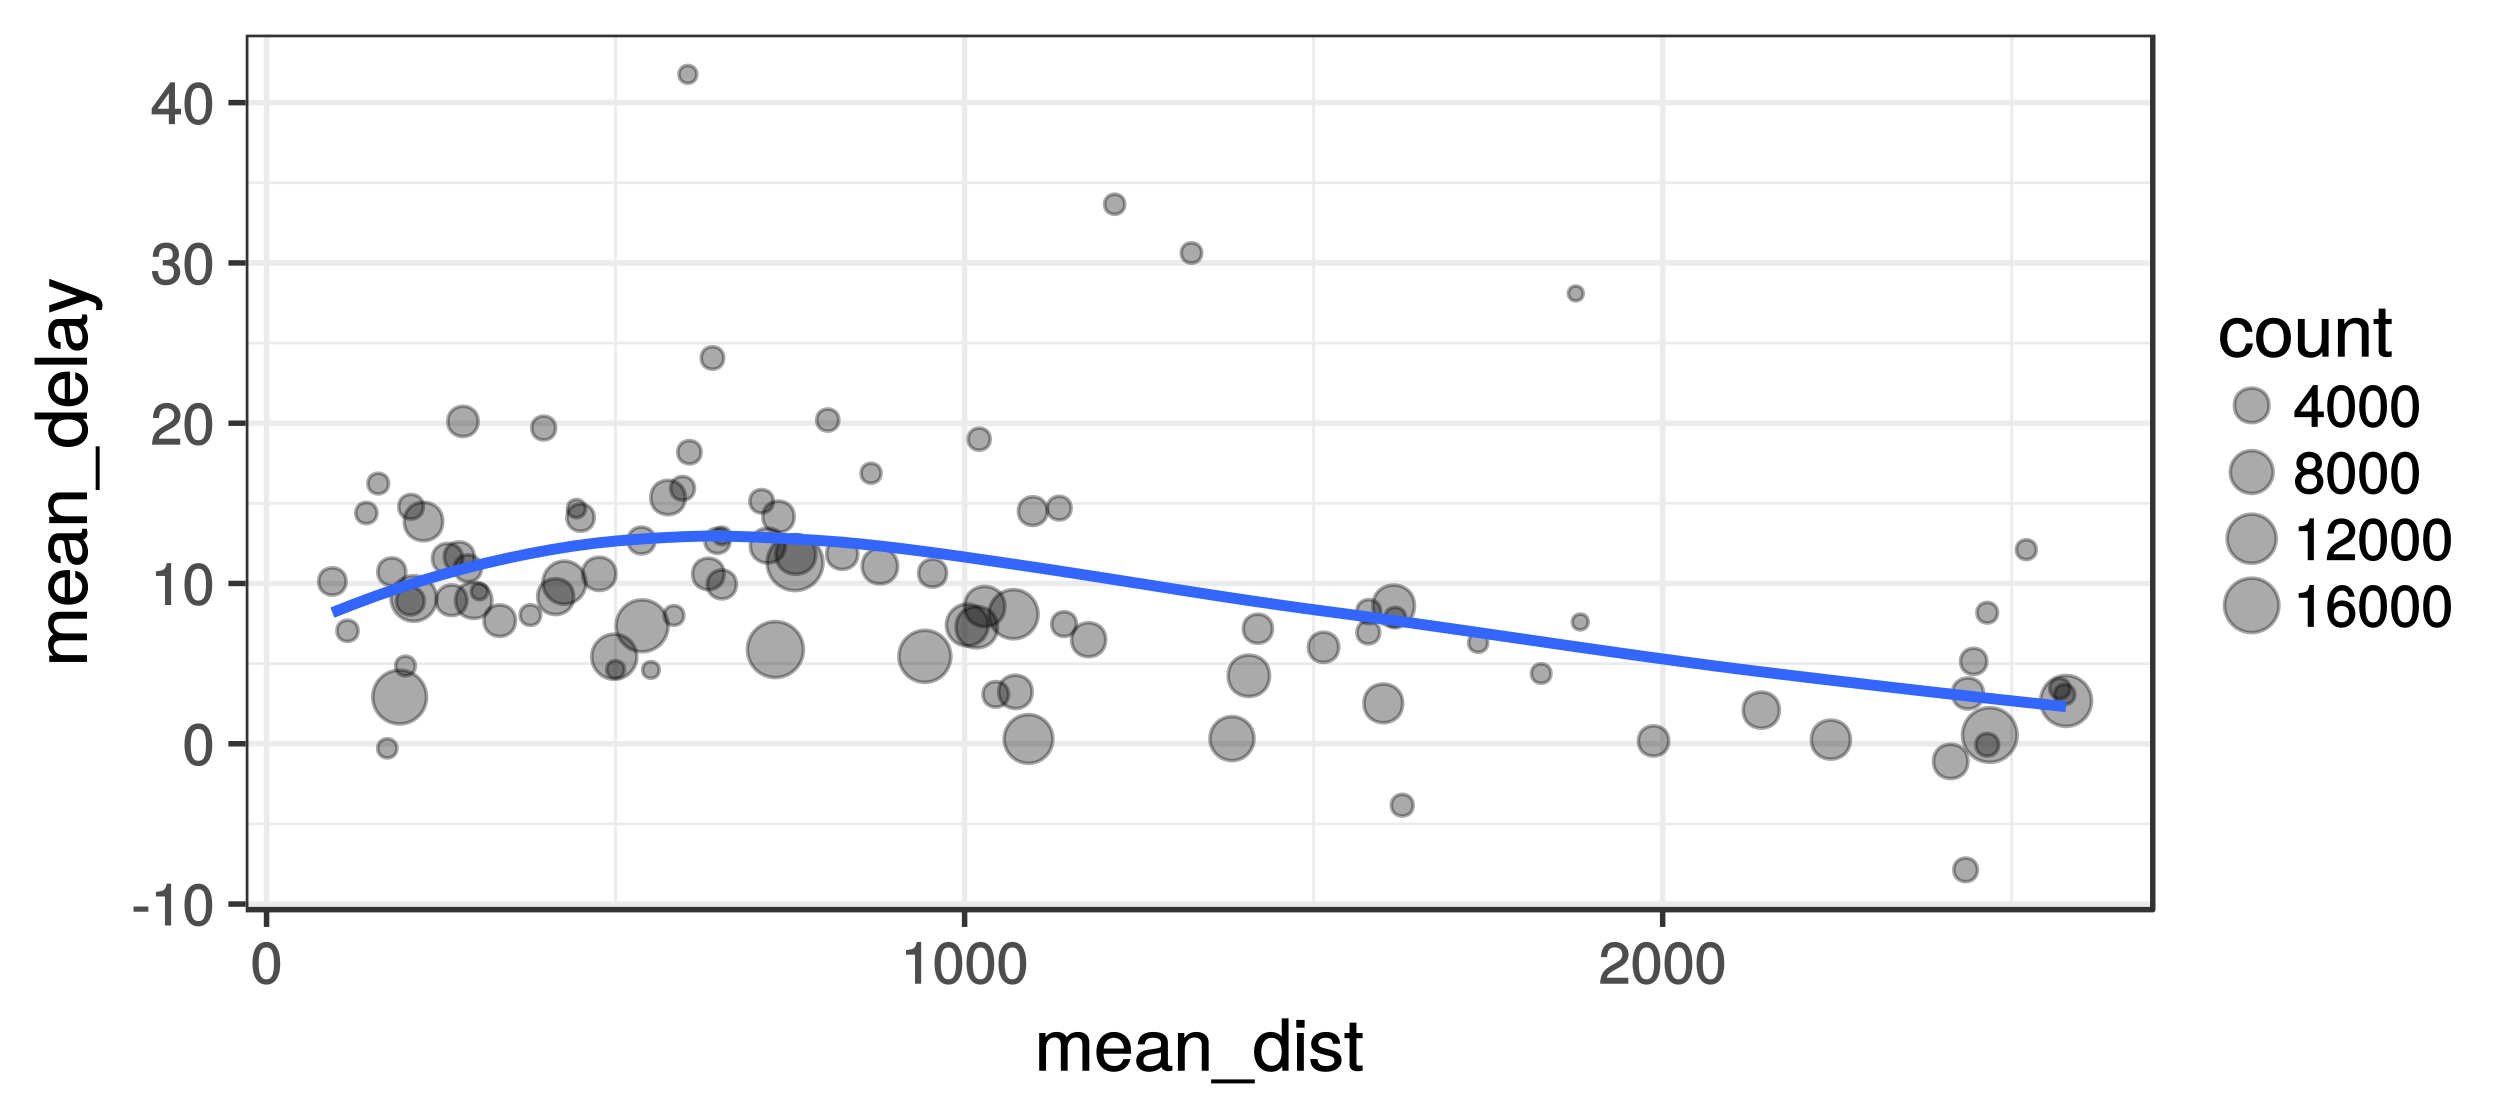 <?xml version="1.0" encoding="UTF-8"?>
<svg xmlns="http://www.w3.org/2000/svg" xmlns:xlink="http://www.w3.org/1999/xlink" width="648pt" height="288pt" viewBox="0 0 648 288" version="1.1">
<defs>
<g>
<symbol overflow="visible" id="glyph0-0">
<path style="stroke:none;" d=""/>
</symbol>
<symbol overflow="visible" id="glyph0-1">
<path style="stroke:none;" d="M 4.375 -3.719 L 4.375 -4.922 L 0.531 -4.922 L 0.531 -3.578 L 4.375 -3.578 Z M 4.375 -3.719 "/>
</symbol>
<symbol overflow="visible" id="glyph0-2">
<path style="stroke:none;" d="M 5.312 -0.141 L 5.312 -10.844 L 4.203 -10.844 C 3.703 -9.078 3.547 -8.984 1.375 -8.719 L 1.375 -7.531 L 3.719 -7.531 L 3.719 0 L 5.312 0 Z M 5.312 -0.141 "/>
</symbol>
<symbol overflow="visible" id="glyph0-3">
<path style="stroke:none;" d="M 7.688 -5.219 C 7.688 -8.891 6.391 -10.844 4.094 -10.844 C 1.812 -10.844 0.484 -8.859 0.484 -5.312 C 0.484 -1.75 1.828 0.219 4.094 0.219 C 6.328 0.219 7.688 -1.75 7.688 -5.219 Z M 6.062 -5.344 C 6.062 -2.344 5.531 -1.141 4.062 -1.141 C 2.688 -1.141 2.109 -2.406 2.109 -5.297 C 2.109 -8.188 2.688 -9.406 4.094 -9.406 C 5.516 -9.406 6.062 -8.172 6.062 -5.344 Z M 6.062 -5.344 "/>
</symbol>
<symbol overflow="visible" id="glyph0-4">
<path style="stroke:none;" d="M 7.75 -7.609 C 7.75 -9.391 6.234 -10.844 4.234 -10.844 C 2.078 -10.844 0.672 -9.594 0.594 -6.906 L 2.172 -6.906 C 2.297 -8.812 2.891 -9.422 4.188 -9.422 C 5.375 -9.422 6.125 -8.703 6.125 -7.578 C 6.125 -6.734 5.672 -6.109 4.734 -5.578 L 3.375 -4.797 C 1.156 -3.547 0.484 -2.453 0.359 0 L 7.672 0 L 7.672 -1.562 L 2.125 -1.562 C 2.25 -2.297 2.688 -2.75 3.984 -3.5 L 5.469 -4.312 C 6.953 -5.094 7.75 -6.312 7.75 -7.609 Z M 7.75 -7.609 "/>
</symbol>
<symbol overflow="visible" id="glyph0-5">
<path style="stroke:none;" d="M 7.672 -3.203 C 7.672 -4.484 7.016 -5.359 5.75 -5.797 L 5.75 -5.531 C 6.734 -5.922 7.359 -6.734 7.359 -7.797 C 7.359 -9.609 6.016 -10.844 4.016 -10.844 C 1.875 -10.844 0.594 -9.547 0.547 -7.156 L 2.125 -7.156 C 2.172 -8.859 2.688 -9.422 4.031 -9.422 C 5.188 -9.422 5.734 -8.875 5.734 -7.75 C 5.734 -6.625 5.391 -6.297 3.141 -6.297 L 3.141 -4.922 L 4.016 -4.922 C 5.453 -4.922 6.047 -4.375 6.047 -3.188 C 6.047 -1.859 5.375 -1.203 4.016 -1.203 C 2.578 -1.203 2.016 -1.781 1.906 -3.453 L 0.328 -3.453 C 0.484 -0.969 1.797 0.219 3.969 0.219 C 6.141 0.219 7.672 -1.203 7.672 -3.203 Z M 7.672 -3.203 "/>
</symbol>
<symbol overflow="visible" id="glyph0-6">
<path style="stroke:none;" d="M 7.891 -2.672 L 7.891 -3.984 L 6.312 -3.984 L 6.312 -10.844 L 5.141 -10.844 L 0.266 -4.078 L 0.266 -2.531 L 4.719 -2.531 L 4.719 0 L 6.312 0 L 6.312 -2.531 L 7.891 -2.531 Z M 4.875 -3.984 L 1.812 -3.984 L 4.969 -8.359 L 4.719 -8.469 L 4.719 -3.984 Z M 4.875 -3.984 "/>
</symbol>
<symbol overflow="visible" id="glyph0-7">
<path style="stroke:none;" d="M 7.781 -3.109 C 7.781 -4.297 7.047 -5.25 6.094 -5.688 C 7 -6.25 7.406 -6.891 7.406 -7.891 C 7.406 -9.547 5.984 -10.844 4.094 -10.844 C 2.234 -10.844 0.781 -9.547 0.781 -7.891 C 0.781 -6.906 1.172 -6.266 2.094 -5.688 C 1.141 -5.25 0.406 -4.297 0.406 -3.125 C 0.406 -1.188 2.016 0.219 4.094 0.219 C 6.188 0.219 7.781 -1.188 7.781 -3.109 Z M 5.781 -7.859 C 5.781 -6.875 5.203 -6.344 4.094 -6.344 C 3 -6.344 2.406 -6.875 2.406 -7.875 C 2.406 -8.891 3 -9.406 4.094 -9.406 C 5.219 -9.406 5.781 -8.891 5.781 -7.859 Z M 6.156 -3.094 C 6.156 -1.844 5.406 -1.203 4.062 -1.203 C 2.781 -1.203 2.031 -1.859 2.031 -3.094 C 2.031 -4.344 2.781 -4.984 4.094 -4.984 C 5.406 -4.984 6.156 -4.344 6.156 -3.094 Z M 6.156 -3.094 "/>
</symbol>
<symbol overflow="visible" id="glyph0-8">
<path style="stroke:none;" d="M 7.781 -3.406 C 7.781 -5.375 6.312 -6.844 4.406 -6.844 C 3.375 -6.844 2.438 -6.391 1.875 -5.625 L 2.109 -5.531 C 2.125 -8.109 2.828 -9.406 4.344 -9.406 C 5.266 -9.406 5.75 -8.953 6 -7.812 L 7.578 -7.812 C 7.297 -9.672 6.031 -10.844 4.422 -10.844 C 1.969 -10.844 0.484 -8.625 0.484 -4.953 C 0.484 -1.656 1.781 0.219 4.188 0.219 C 6.203 0.219 7.781 -1.344 7.781 -3.406 Z M 6.156 -3.312 C 6.156 -1.984 5.406 -1.203 4.203 -1.203 C 2.984 -1.203 2.188 -2.031 2.188 -3.391 C 2.188 -4.703 2.953 -5.406 4.25 -5.406 C 5.516 -5.406 6.156 -4.719 6.156 -3.312 Z M 6.156 -3.312 "/>
</symbol>
<symbol overflow="visible" id="glyph1-0">
<path style="stroke:none;" d=""/>
</symbol>
<symbol overflow="visible" id="glyph1-1">
<path style="stroke:none;" d="M 14.172 -0.031 L 14.172 -7.312 C 14.172 -9.047 13.094 -10.062 11.281 -10.062 C 9.984 -10.062 9.125 -9.656 8.312 -8.672 C 7.812 -9.594 6.953 -10.062 5.703 -10.062 C 4.406 -10.062 3.453 -9.562 2.625 -8.406 L 2.828 -8.359 L 2.828 -9.781 L 1.188 -9.781 L 1.188 0 L 2.953 0 L 2.953 -6.125 C 2.953 -7.531 3.859 -8.625 5.125 -8.625 C 6.266 -8.625 6.797 -7.953 6.797 -6.719 L 6.797 0 L 8.562 0 L 8.562 -6.125 C 8.562 -7.531 9.484 -8.625 10.75 -8.625 C 11.875 -8.625 12.391 -7.938 12.391 -6.719 L 12.391 0 L 14.172 0 Z M 14.172 -0.031 "/>
</symbol>
<symbol overflow="visible" id="glyph1-2">
<path style="stroke:none;" d="M 9.594 -4.438 C 9.594 -5.844 9.484 -6.734 9.219 -7.453 C 8.578 -9.047 7 -10.062 5.188 -10.062 C 2.484 -10.062 0.609 -8.016 0.609 -4.828 C 0.609 -1.641 2.422 0.281 5.141 0.281 C 7.359 0.281 9.016 -1.016 9.391 -3.031 L 7.625 -3.031 C 7.172 -1.703 6.438 -1.234 5.203 -1.234 C 3.594 -1.234 2.5 -2.219 2.453 -4.406 L 9.594 -4.406 Z M 7.922 -5.766 C 7.922 -5.766 7.75 -5.766 7.75 -5.75 L 2.5 -5.75 C 2.625 -7.422 3.609 -8.547 5.156 -8.547 C 6.672 -8.547 7.719 -7.328 7.719 -5.812 Z M 7.922 -5.766 "/>
</symbol>
<symbol overflow="visible" id="glyph1-3">
<path style="stroke:none;" d="M 10.016 -0.078 L 10.016 -1.312 C 9.734 -1.266 9.656 -1.266 9.562 -1.266 C 9.031 -1.266 8.844 -1.484 8.844 -1.969 L 8.844 -7.359 C 8.844 -9.078 7.469 -10.062 5.094 -10.062 C 2.734 -10.062 1.172 -9.109 1.078 -6.828 L 2.844 -6.828 C 3 -8.047 3.594 -8.547 5.031 -8.547 C 6.422 -8.547 7.062 -8.062 7.062 -7.141 L 7.062 -6.734 C 7.062 -6.094 6.812 -5.859 5.594 -5.719 C 3.406 -5.438 3.078 -5.359 2.484 -5.125 C 1.344 -4.656 0.641 -3.734 0.641 -2.547 C 0.641 -0.797 2 0.281 3.953 0.281 C 5.203 0.281 6.469 -0.234 7.172 -1 C 7.281 -0.438 8.078 0.125 8.844 0.125 C 9.156 0.125 9.391 0.094 10.016 -0.062 Z M 7.062 -3.391 C 7.062 -2 5.797 -1.172 4.297 -1.172 C 3.094 -1.172 2.5 -1.531 2.5 -2.594 C 2.5 -3.609 3.078 -4.016 4.719 -4.25 C 6.344 -4.484 6.672 -4.547 7.062 -4.734 Z M 7.062 -3.391 "/>
</symbol>
<symbol overflow="visible" id="glyph1-4">
<path style="stroke:none;" d="M 9.125 -0.031 L 9.125 -7.359 C 9.125 -8.969 7.812 -10.062 5.938 -10.062 C 4.5 -10.062 3.484 -9.484 2.625 -8.141 L 2.828 -8.109 L 2.828 -9.781 L 1.172 -9.781 L 1.172 0 L 2.938 0 L 2.938 -5.391 C 2.938 -7.359 3.906 -8.625 5.469 -8.625 C 6.703 -8.625 7.344 -7.922 7.344 -6.75 L 7.344 0 L 9.125 0 Z M 9.125 -0.031 "/>
</symbol>
<symbol overflow="visible" id="glyph1-5">
<path style="stroke:none;" d="M 10.797 3.234 L 10.797 2.25 L -0.531 2.25 L -0.531 3.281 L 10.797 3.281 Z M 10.797 3.234 "/>
</symbol>
<symbol overflow="visible" id="glyph1-6">
<path style="stroke:none;" d="M 9.266 -0.031 L 9.266 -13.578 L 7.5 -13.578 L 7.5 -8.516 L 7.703 -8.547 C 7.047 -9.531 5.938 -10.062 4.641 -10.062 C 2.125 -10.062 0.344 -8.062 0.344 -4.969 C 0.344 -1.703 2.094 0.281 4.703 0.281 C 6.031 0.281 7.031 -0.219 7.859 -1.422 L 7.656 -1.469 L 7.656 0 L 9.266 0 Z M 7.5 -4.844 C 7.5 -2.609 6.547 -1.266 4.922 -1.266 C 3.219 -1.266 2.203 -2.625 2.203 -4.891 C 2.203 -7.141 3.219 -8.531 4.906 -8.531 C 6.562 -8.531 7.5 -7.078 7.5 -4.844 Z M 7.5 -4.844 "/>
</symbol>
<symbol overflow="visible" id="glyph1-7">
<path style="stroke:none;" d="M 2.938 -0.031 L 2.938 -9.781 L 1.172 -9.781 L 1.172 0 L 2.938 0 Z M 3.141 -11.188 L 3.141 -13.172 L 0.984 -13.172 L 0.984 -11.156 L 3.141 -11.156 Z M 3.141 -11.188 "/>
</symbol>
<symbol overflow="visible" id="glyph1-8">
<path style="stroke:none;" d="M 8.609 -2.75 C 8.609 -4.203 7.672 -4.969 5.75 -5.438 L 4.281 -5.797 C 3.016 -6.094 2.594 -6.438 2.594 -7.125 C 2.594 -8.016 3.281 -8.547 4.531 -8.547 C 5.766 -8.547 6.312 -8.047 6.344 -7 L 8.219 -7 C 8.203 -8.938 6.828 -10.062 4.594 -10.062 C 2.328 -10.062 0.734 -8.844 0.734 -7.047 C 0.734 -5.531 1.641 -4.766 3.938 -4.219 L 5.391 -3.859 C 6.453 -3.609 6.75 -3.328 6.75 -2.625 C 6.75 -1.719 5.969 -1.234 4.625 -1.234 C 3.234 -1.234 2.578 -1.516 2.344 -3.047 L 0.5 -3.047 C 0.578 -0.766 1.969 0.281 4.5 0.281 C 6.938 0.281 8.609 -0.891 8.609 -2.75 Z M 8.609 -2.75 "/>
</symbol>
<symbol overflow="visible" id="glyph1-9">
<path style="stroke:none;" d="M 4.812 -0.031 L 4.812 -1.406 C 4.5 -1.328 4.25 -1.312 3.953 -1.312 C 3.297 -1.312 3.219 -1.438 3.219 -2.125 L 3.219 -8.438 L 4.812 -8.438 L 4.812 -9.781 L 3.219 -9.781 L 3.219 -12.453 L 1.438 -12.453 L 1.438 -9.781 L 0.125 -9.781 L 0.125 -8.438 L 1.438 -8.438 L 1.438 -1.438 C 1.438 -0.469 2.234 0.125 3.438 0.125 C 3.812 0.125 4.188 0.094 4.812 -0.016 Z M 4.812 -0.031 "/>
</symbol>
<symbol overflow="visible" id="glyph1-10">
<path style="stroke:none;" d="M 8.828 -3.422 L 7.156 -3.422 C 6.875 -1.812 6.219 -1.234 4.906 -1.234 C 3.203 -1.234 2.297 -2.5 2.297 -4.797 C 2.297 -7.219 3.188 -8.547 4.859 -8.547 C 6.156 -8.547 6.844 -7.828 7.047 -6.438 L 8.828 -6.438 C 8.641 -8.844 7.047 -10.062 4.891 -10.062 C 2.281 -10.062 0.438 -8.016 0.438 -4.797 C 0.438 -1.672 2.234 0.281 4.859 0.281 C 7.172 0.281 8.75 -1.141 8.938 -3.422 Z M 8.828 -3.422 "/>
</symbol>
<symbol overflow="visible" id="glyph1-11">
<path style="stroke:none;" d="M 9.547 -4.812 C 9.547 -8.156 7.828 -10.062 5.031 -10.062 C 2.312 -10.062 0.531 -8.141 0.531 -4.891 C 0.531 -1.625 2.297 0.281 5.047 0.281 C 7.766 0.281 9.547 -1.625 9.547 -4.812 Z M 7.703 -4.828 C 7.703 -2.547 6.75 -1.234 5.047 -1.234 C 3.328 -1.234 2.391 -2.531 2.391 -4.891 C 2.391 -7.219 3.328 -8.547 5.047 -8.547 C 6.797 -8.547 7.703 -7.234 7.703 -4.828 Z M 7.703 -4.828 "/>
</symbol>
<symbol overflow="visible" id="glyph1-12">
<path style="stroke:none;" d="M 9.031 -0.031 L 9.031 -9.781 L 7.25 -9.781 L 7.25 -4.391 C 7.25 -2.406 6.344 -1.172 4.734 -1.172 C 3.516 -1.172 2.844 -1.844 2.844 -3.016 L 2.844 -9.781 L 1.078 -9.781 L 1.078 -2.406 C 1.078 -0.797 2.406 0.281 4.297 0.281 C 5.719 0.281 6.703 -0.219 7.609 -1.5 L 7.406 -1.531 L 7.406 0 L 9.031 0 Z M 9.031 -0.031 "/>
</symbol>
<symbol overflow="visible" id="glyph2-0">
<path style="stroke:none;" d=""/>
</symbol>
<symbol overflow="visible" id="glyph2-1">
<path style="stroke:none;" d="M -0.031 -14.172 L -7.312 -14.172 C -9.047 -14.172 -10.062 -13.094 -10.062 -11.281 C -10.062 -9.984 -9.656 -9.125 -8.672 -8.312 C -9.594 -7.812 -10.062 -6.953 -10.062 -5.703 C -10.062 -4.406 -9.562 -3.453 -8.406 -2.625 L -8.359 -2.828 L -9.781 -2.828 L -9.781 -1.188 L 0 -1.188 L 0 -2.953 L -6.125 -2.953 C -7.531 -2.953 -8.625 -3.859 -8.625 -5.125 C -8.625 -6.266 -7.953 -6.797 -6.719 -6.797 L 0 -6.797 L 0 -8.562 L -6.125 -8.562 C -7.531 -8.562 -8.625 -9.484 -8.625 -10.75 C -8.625 -11.875 -7.938 -12.391 -6.719 -12.391 L 0 -12.391 L 0 -14.172 Z M -0.031 -14.172 "/>
</symbol>
<symbol overflow="visible" id="glyph2-2">
<path style="stroke:none;" d="M -4.438 -9.594 C -5.844 -9.594 -6.734 -9.484 -7.453 -9.219 C -9.047 -8.578 -10.062 -7 -10.062 -5.188 C -10.062 -2.484 -8.016 -0.609 -4.828 -0.609 C -1.641 -0.609 0.281 -2.422 0.281 -5.141 C 0.281 -7.359 -1.016 -9.016 -3.031 -9.391 L -3.031 -7.625 C -1.703 -7.172 -1.234 -6.438 -1.234 -5.203 C -1.234 -3.594 -2.219 -2.5 -4.406 -2.453 L -4.406 -9.594 Z M -5.766 -7.922 C -5.766 -7.922 -5.766 -7.75 -5.75 -7.75 L -5.75 -2.5 C -7.422 -2.625 -8.547 -3.609 -8.547 -5.156 C -8.547 -6.672 -7.328 -7.719 -5.812 -7.719 Z M -5.766 -7.922 "/>
</symbol>
<symbol overflow="visible" id="glyph2-3">
<path style="stroke:none;" d="M -0.078 -10.016 L -1.312 -10.016 C -1.266 -9.734 -1.266 -9.656 -1.266 -9.562 C -1.266 -9.031 -1.484 -8.844 -1.969 -8.844 L -7.359 -8.844 C -9.078 -8.844 -10.062 -7.469 -10.062 -5.094 C -10.062 -2.734 -9.109 -1.172 -6.828 -1.078 L -6.828 -2.844 C -8.047 -3 -8.547 -3.594 -8.547 -5.031 C -8.547 -6.422 -8.062 -7.062 -7.141 -7.062 L -6.734 -7.062 C -6.094 -7.062 -5.859 -6.812 -5.719 -5.594 C -5.438 -3.406 -5.359 -3.078 -5.125 -2.484 C -4.656 -1.344 -3.734 -0.641 -2.547 -0.641 C -0.797 -0.641 0.281 -2 0.281 -3.953 C 0.281 -5.203 -0.234 -6.469 -1 -7.172 C -0.438 -7.281 0.125 -8.078 0.125 -8.844 C 0.125 -9.156 0.094 -9.391 -0.062 -10.016 Z M -3.391 -7.062 C -2 -7.062 -1.172 -5.797 -1.172 -4.297 C -1.172 -3.094 -1.531 -2.5 -2.594 -2.5 C -3.609 -2.5 -4.016 -3.078 -4.25 -4.719 C -4.484 -6.344 -4.547 -6.672 -4.734 -7.062 Z M -3.391 -7.062 "/>
</symbol>
<symbol overflow="visible" id="glyph2-4">
<path style="stroke:none;" d="M -0.031 -9.125 L -7.359 -9.125 C -8.969 -9.125 -10.062 -7.812 -10.062 -5.938 C -10.062 -4.5 -9.484 -3.484 -8.141 -2.625 L -8.109 -2.828 L -9.781 -2.828 L -9.781 -1.172 L 0 -1.172 L 0 -2.938 L -5.391 -2.938 C -7.359 -2.938 -8.625 -3.906 -8.625 -5.469 C -8.625 -6.703 -7.922 -7.344 -6.75 -7.344 L 0 -7.344 L 0 -9.125 Z M -0.031 -9.125 "/>
</symbol>
<symbol overflow="visible" id="glyph2-5">
<path style="stroke:none;" d="M 3.234 -10.797 L 2.25 -10.797 L 2.25 0.531 L 3.281 0.531 L 3.281 -10.797 Z M 3.234 -10.797 "/>
</symbol>
<symbol overflow="visible" id="glyph2-6">
<path style="stroke:none;" d="M -0.031 -9.266 L -13.578 -9.266 L -13.578 -7.5 L -8.516 -7.5 L -8.547 -7.703 C -9.531 -7.047 -10.062 -5.938 -10.062 -4.641 C -10.062 -2.125 -8.062 -0.344 -4.969 -0.344 C -1.703 -0.344 0.281 -2.094 0.281 -4.703 C 0.281 -6.031 -0.219 -7.031 -1.422 -7.859 L -1.469 -7.656 L 0 -7.656 L 0 -9.266 Z M -4.844 -7.5 C -2.609 -7.5 -1.266 -6.547 -1.266 -4.922 C -1.266 -3.219 -2.625 -2.203 -4.891 -2.203 C -7.141 -2.203 -8.531 -3.219 -8.531 -4.906 C -8.531 -6.562 -7.078 -7.5 -4.844 -7.5 Z M -4.844 -7.5 "/>
</symbol>
<symbol overflow="visible" id="glyph2-7">
<path style="stroke:none;" d="M -0.031 -2.906 L -13.578 -2.906 L -13.578 -1.125 L 0 -1.125 L 0 -2.906 Z M -0.031 -2.906 "/>
</symbol>
<symbol overflow="visible" id="glyph2-8">
<path style="stroke:none;" d="M -9.781 -8.844 L -9.781 -7.062 L -2.188 -4.359 L -2.188 -4.609 L -9.781 -2.109 L -9.781 -0.219 L 0 -3.516 L 1.531 -2.922 C 2.219 -2.656 2.422 -2.484 2.422 -1.812 C 2.422 -1.594 2.391 -1.328 2.297 -0.875 L 3.781 -0.875 C 3.953 -1.219 4.031 -1.625 4.031 -2.031 C 4.031 -3.125 3.391 -4.125 2 -4.641 L -9.781 -8.969 Z M -9.781 -8.844 "/>
</symbol>
</g>
<clipPath id="clip1">
  <path d="M 63.688 8.965 L 558 8.965 L 558 236 L 63.688 236 Z M 63.688 8.965 "/>
</clipPath>
<clipPath id="clip2">
  <path d="M 63.688 213 L 558.996 213 L 558.996 214 L 63.688 214 Z M 63.688 213 "/>
</clipPath>
<clipPath id="clip3">
  <path d="M 63.688 171 L 558.996 171 L 558.996 173 L 63.688 173 Z M 63.688 171 "/>
</clipPath>
<clipPath id="clip4">
  <path d="M 63.688 130 L 558.996 130 L 558.996 131 L 63.688 131 Z M 63.688 130 "/>
</clipPath>
<clipPath id="clip5">
  <path d="M 63.688 88 L 558.996 88 L 558.996 90 L 63.688 90 Z M 63.688 88 "/>
</clipPath>
<clipPath id="clip6">
  <path d="M 63.688 47 L 558.996 47 L 558.996 48 L 63.688 48 Z M 63.688 47 "/>
</clipPath>
<clipPath id="clip7">
  <path d="M 159 8.965 L 160 8.965 L 160 236.777 L 159 236.777 Z M 159 8.965 "/>
</clipPath>
<clipPath id="clip8">
  <path d="M 340 8.965 L 341 8.965 L 341 236.777 L 340 236.777 Z M 340 8.965 "/>
</clipPath>
<clipPath id="clip9">
  <path d="M 521 8.965 L 522 8.965 L 522 236.777 L 521 236.777 Z M 521 8.965 "/>
</clipPath>
<clipPath id="clip10">
  <path d="M 63.688 233 L 558.996 233 L 558.996 236 L 63.688 236 Z M 63.688 233 "/>
</clipPath>
<clipPath id="clip11">
  <path d="M 63.688 192 L 558.996 192 L 558.996 194 L 63.688 194 Z M 63.688 192 "/>
</clipPath>
<clipPath id="clip12">
  <path d="M 63.688 150 L 558.996 150 L 558.996 152 L 63.688 152 Z M 63.688 150 "/>
</clipPath>
<clipPath id="clip13">
  <path d="M 63.688 108 L 558.996 108 L 558.996 111 L 63.688 111 Z M 63.688 108 "/>
</clipPath>
<clipPath id="clip14">
  <path d="M 63.688 67 L 558.996 67 L 558.996 69 L 63.688 69 Z M 63.688 67 "/>
</clipPath>
<clipPath id="clip15">
  <path d="M 63.688 25 L 558.996 25 L 558.996 28 L 63.688 28 Z M 63.688 25 "/>
</clipPath>
<clipPath id="clip16">
  <path d="M 68 8.965 L 70 8.965 L 70 236.777 L 68 236.777 Z M 68 8.965 "/>
</clipPath>
<clipPath id="clip17">
  <path d="M 249 8.965 L 251 8.965 L 251 236.777 L 249 236.777 Z M 249 8.965 "/>
</clipPath>
<clipPath id="clip18">
  <path d="M 430 8.965 L 432 8.965 L 432 236.777 L 430 236.777 Z M 430 8.965 "/>
</clipPath>
<clipPath id="clip19">
  <path d="M 63.688 8.965 L 558.996 8.965 L 558.996 236.777 L 63.688 236.777 Z M 63.688 8.965 "/>
</clipPath>
</defs>
<g id="surface5032">
<rect x="0" y="0" width="648" height="288" style="fill:rgb(100%,100%,100%);fill-opacity:1;stroke:none;"/>
<path style="fill:none;stroke-width:1.423;stroke-linecap:round;stroke-linejoin:round;stroke:rgb(100%,100%,100%);stroke-opacity:1;stroke-miterlimit:10;" d="M 0 0 L 648 0 L 648 288 L 0 288 Z M 0 0 "/>
<g clip-path="url(#clip1)" clip-rule="nonzero">
<path style=" stroke:none;fill-rule:nonzero;fill:rgb(100%,100%,100%);fill-opacity:1;" d="M 63.688 8.965 L 557.996 8.965 L 557.996 235.777 L 63.688 235.777 Z M 63.688 8.965 "/>
</g>
<g clip-path="url(#clip2)" clip-rule="nonzero">
<path style="fill:none;stroke-width:0.711;stroke-linecap:butt;stroke-linejoin:round;stroke:rgb(92.157%,92.157%,92.157%);stroke-opacity:1;stroke-miterlimit:10;" d="M 63.688 213.555 L 557.996 213.555 "/>
</g>
<g clip-path="url(#clip3)" clip-rule="nonzero">
<path style="fill:none;stroke-width:0.711;stroke-linecap:butt;stroke-linejoin:round;stroke:rgb(92.157%,92.157%,92.157%);stroke-opacity:1;stroke-miterlimit:10;" d="M 63.688 172.008 L 557.996 172.008 "/>
</g>
<g clip-path="url(#clip4)" clip-rule="nonzero">
<path style="fill:none;stroke-width:0.711;stroke-linecap:butt;stroke-linejoin:round;stroke:rgb(92.157%,92.157%,92.157%);stroke-opacity:1;stroke-miterlimit:10;" d="M 63.688 130.465 L 557.996 130.465 "/>
</g>
<g clip-path="url(#clip5)" clip-rule="nonzero">
<path style="fill:none;stroke-width:0.711;stroke-linecap:butt;stroke-linejoin:round;stroke:rgb(92.157%,92.157%,92.157%);stroke-opacity:1;stroke-miterlimit:10;" d="M 63.688 88.922 L 557.996 88.922 "/>
</g>
<g clip-path="url(#clip6)" clip-rule="nonzero">
<path style="fill:none;stroke-width:0.711;stroke-linecap:butt;stroke-linejoin:round;stroke:rgb(92.157%,92.157%,92.157%);stroke-opacity:1;stroke-miterlimit:10;" d="M 63.688 47.379 L 557.996 47.379 "/>
</g>
<g clip-path="url(#clip7)" clip-rule="nonzero">
<path style="fill:none;stroke-width:0.711;stroke-linecap:butt;stroke-linejoin:round;stroke:rgb(92.157%,92.157%,92.157%);stroke-opacity:1;stroke-miterlimit:10;" d="M 159.559 235.777 L 159.559 8.965 "/>
</g>
<g clip-path="url(#clip8)" clip-rule="nonzero">
<path style="fill:none;stroke-width:0.711;stroke-linecap:butt;stroke-linejoin:round;stroke:rgb(92.157%,92.157%,92.157%);stroke-opacity:1;stroke-miterlimit:10;" d="M 340.492 235.777 L 340.492 8.965 "/>
</g>
<g clip-path="url(#clip9)" clip-rule="nonzero">
<path style="fill:none;stroke-width:0.711;stroke-linecap:butt;stroke-linejoin:round;stroke:rgb(92.157%,92.157%,92.157%);stroke-opacity:1;stroke-miterlimit:10;" d="M 521.43 235.777 L 521.43 8.965 "/>
</g>
<g clip-path="url(#clip10)" clip-rule="nonzero">
<path style="fill:none;stroke-width:1.423;stroke-linecap:butt;stroke-linejoin:round;stroke:rgb(92.157%,92.157%,92.157%);stroke-opacity:1;stroke-miterlimit:10;" d="M 63.688 234.324 L 557.996 234.324 "/>
</g>
<g clip-path="url(#clip11)" clip-rule="nonzero">
<path style="fill:none;stroke-width:1.423;stroke-linecap:butt;stroke-linejoin:round;stroke:rgb(92.157%,92.157%,92.157%);stroke-opacity:1;stroke-miterlimit:10;" d="M 63.688 192.781 L 557.996 192.781 "/>
</g>
<g clip-path="url(#clip12)" clip-rule="nonzero">
<path style="fill:none;stroke-width:1.423;stroke-linecap:butt;stroke-linejoin:round;stroke:rgb(92.157%,92.157%,92.157%);stroke-opacity:1;stroke-miterlimit:10;" d="M 63.688 151.238 L 557.996 151.238 "/>
</g>
<g clip-path="url(#clip13)" clip-rule="nonzero">
<path style="fill:none;stroke-width:1.423;stroke-linecap:butt;stroke-linejoin:round;stroke:rgb(92.157%,92.157%,92.157%);stroke-opacity:1;stroke-miterlimit:10;" d="M 63.688 109.691 L 557.996 109.691 "/>
</g>
<g clip-path="url(#clip14)" clip-rule="nonzero">
<path style="fill:none;stroke-width:1.423;stroke-linecap:butt;stroke-linejoin:round;stroke:rgb(92.157%,92.157%,92.157%);stroke-opacity:1;stroke-miterlimit:10;" d="M 63.688 68.148 L 557.996 68.148 "/>
</g>
<g clip-path="url(#clip15)" clip-rule="nonzero">
<path style="fill:none;stroke-width:1.423;stroke-linecap:butt;stroke-linejoin:round;stroke:rgb(92.157%,92.157%,92.157%);stroke-opacity:1;stroke-miterlimit:10;" d="M 63.688 26.605 L 557.996 26.605 "/>
</g>
<g clip-path="url(#clip16)" clip-rule="nonzero">
<path style="fill:none;stroke-width:1.423;stroke-linecap:butt;stroke-linejoin:round;stroke:rgb(92.157%,92.157%,92.157%);stroke-opacity:1;stroke-miterlimit:10;" d="M 69.09 235.777 L 69.09 8.965 "/>
</g>
<g clip-path="url(#clip17)" clip-rule="nonzero">
<path style="fill:none;stroke-width:1.423;stroke-linecap:butt;stroke-linejoin:round;stroke:rgb(92.157%,92.157%,92.157%);stroke-opacity:1;stroke-miterlimit:10;" d="M 250.027 235.777 L 250.027 8.965 "/>
</g>
<g clip-path="url(#clip18)" clip-rule="nonzero">
<path style="fill:none;stroke-width:1.423;stroke-linecap:butt;stroke-linejoin:round;stroke:rgb(92.157%,92.157%,92.157%);stroke-opacity:1;stroke-miterlimit:10;" d="M 430.961 235.777 L 430.961 8.965 "/>
</g>
<path style="fill-rule:nonzero;fill:rgb(0%,0%,0%);fill-opacity:0.333;stroke-width:0.945;stroke-linecap:round;stroke-linejoin:round;stroke:rgb(0%,0%,0%);stroke-opacity:0.333;stroke-miterlimit:10;" d="M 402.016 174.578 C 402.016 177.957 396.941 177.957 396.941 174.578 C 396.941 171.195 402.016 171.195 402.016 174.578 "/>
<path style="fill-rule:nonzero;fill:rgb(0%,0%,0%);fill-opacity:0.333;stroke-width:0.945;stroke-linecap:round;stroke-linejoin:round;stroke:rgb(0%,0%,0%);stroke-opacity:0.333;stroke-miterlimit:10;" d="M 107.648 172.621 C 107.648 176.023 102.547 176.023 102.547 172.621 C 102.547 169.223 107.648 169.223 107.648 172.621 "/>
<path style="fill-rule:nonzero;fill:rgb(0%,0%,0%);fill-opacity:0.333;stroke-width:0.945;stroke-linecap:round;stroke-linejoin:round;stroke:rgb(0%,0%,0%);stroke-opacity:0.333;stroke-miterlimit:10;" d="M 97.711 132.969 C 97.711 136.633 92.215 136.633 92.215 132.969 C 92.215 129.305 97.711 129.305 97.711 132.969 "/>
<path style="fill-rule:nonzero;fill:rgb(0%,0%,0%);fill-opacity:0.333;stroke-width:0.945;stroke-linecap:round;stroke-linejoin:round;stroke:rgb(0%,0%,0%);stroke-opacity:0.333;stroke-miterlimit:10;" d="M 213.324 145.836 C 213.324 149.836 210.078 153.082 206.078 153.082 C 202.074 153.082 198.832 149.836 198.832 145.836 C 198.832 141.836 202.074 138.59 206.078 138.59 C 210.078 138.59 213.324 141.836 213.324 145.836 "/>
<path style="fill-rule:nonzero;fill:rgb(0%,0%,0%);fill-opacity:0.333;stroke-width:0.945;stroke-linecap:round;stroke-linejoin:round;stroke:rgb(0%,0%,0%);stroke-opacity:0.333;stroke-miterlimit:10;" d="M 346.988 167.773 C 346.988 172.996 339.156 172.996 339.156 167.773 C 339.156 162.551 346.988 162.551 346.988 167.773 "/>
<path style="fill-rule:nonzero;fill:rgb(0%,0%,0%);fill-opacity:0.333;stroke-width:0.945;stroke-linecap:round;stroke-linejoin:round;stroke:rgb(0%,0%,0%);stroke-opacity:0.333;stroke-miterlimit:10;" d="M 177.246 159.531 C 177.246 162.949 172.117 162.949 172.117 159.531 C 172.117 156.113 177.246 156.113 177.246 159.531 "/>
<path style="fill-rule:nonzero;fill:rgb(0%,0%,0%);fill-opacity:0.333;stroke-width:0.945;stroke-linecap:round;stroke-linejoin:round;stroke:rgb(0%,0%,0%);stroke-opacity:0.333;stroke-miterlimit:10;" d="M 92.832 163.5 C 92.832 167.168 87.328 167.168 87.328 163.5 C 87.328 159.828 92.832 159.828 92.832 163.5 "/>
<path style="fill-rule:nonzero;fill:rgb(0%,0%,0%);fill-opacity:0.333;stroke-width:0.945;stroke-linecap:round;stroke-linejoin:round;stroke:rgb(0%,0%,0%);stroke-opacity:0.333;stroke-miterlimit:10;" d="M 140.164 159.43 C 140.164 163.004 134.801 163.004 134.801 159.43 C 134.801 155.855 140.164 155.855 140.164 159.43 "/>
<path style="fill-rule:nonzero;fill:rgb(0%,0%,0%);fill-opacity:0.333;stroke-width:0.945;stroke-linecap:round;stroke-linejoin:round;stroke:rgb(0%,0%,0%);stroke-opacity:0.333;stroke-miterlimit:10;" d="M 228.371 122.668 C 228.371 126.121 223.188 126.121 223.188 122.668 C 223.188 119.211 228.371 119.211 228.371 122.668 "/>
<path style="fill-rule:nonzero;fill:rgb(0%,0%,0%);fill-opacity:0.333;stroke-width:0.945;stroke-linecap:round;stroke-linejoin:round;stroke:rgb(0%,0%,0%);stroke-opacity:0.333;stroke-miterlimit:10;" d="M 211.426 143.707 C 211.426 150.57 201.133 150.57 201.133 143.707 C 201.133 136.844 211.426 136.844 211.426 143.707 "/>
<path style="fill-rule:nonzero;fill:rgb(0%,0%,0%);fill-opacity:0.333;stroke-width:0.945;stroke-linecap:round;stroke-linejoin:round;stroke:rgb(0%,0%,0%);stroke-opacity:0.333;stroke-miterlimit:10;" d="M 110.559 180.672 C 110.559 184.527 107.434 187.648 103.582 187.648 C 99.73 187.648 96.609 184.527 96.609 180.672 C 96.609 176.82 99.73 173.699 103.582 173.699 C 107.434 173.699 110.559 176.82 110.559 180.672 "/>
<path style="fill-rule:nonzero;fill:rgb(0%,0%,0%);fill-opacity:0.333;stroke-width:0.945;stroke-linecap:round;stroke-linejoin:round;stroke:rgb(0%,0%,0%);stroke-opacity:0.333;stroke-miterlimit:10;" d="M 357.902 158.527 C 357.902 162.688 351.664 162.688 351.664 158.527 C 351.664 154.367 357.902 154.367 357.902 158.527 "/>
<path style="fill-rule:nonzero;fill:rgb(0%,0%,0%);fill-opacity:0.333;stroke-width:0.945;stroke-linecap:round;stroke-linejoin:round;stroke:rgb(0%,0%,0%);stroke-opacity:0.333;stroke-miterlimit:10;" d="M 121.031 155.594 C 121.031 160.898 113.078 160.898 113.078 155.594 C 113.078 150.293 121.031 150.293 121.031 155.594 "/>
<path style="fill-rule:nonzero;fill:rgb(0%,0%,0%);fill-opacity:0.333;stroke-width:0.945;stroke-linecap:round;stroke-linejoin:round;stroke:rgb(0%,0%,0%);stroke-opacity:0.333;stroke-miterlimit:10;" d="M 127.484 155.617 C 127.484 161.871 118.102 161.871 118.102 155.617 C 118.102 149.359 127.484 149.359 127.484 155.617 "/>
<path style="fill-rule:nonzero;fill:rgb(0%,0%,0%);fill-opacity:0.333;stroke-width:0.945;stroke-linecap:round;stroke-linejoin:round;stroke:rgb(0%,0%,0%);stroke-opacity:0.333;stroke-miterlimit:10;" d="M 517.773 158.816 C 517.773 162.387 512.418 162.387 512.418 158.816 C 512.418 155.246 517.773 155.246 517.773 158.816 "/>
<path style="fill-rule:nonzero;fill:rgb(0%,0%,0%);fill-opacity:0.333;stroke-width:0.945;stroke-linecap:round;stroke-linejoin:round;stroke:rgb(0%,0%,0%);stroke-opacity:0.333;stroke-miterlimit:10;" d="M 105.176 148.219 C 105.176 153.047 97.93 153.047 97.93 148.219 C 97.93 143.387 105.176 143.387 105.176 148.219 "/>
<path style="fill-rule:nonzero;fill:rgb(0%,0%,0%);fill-opacity:0.333;stroke-width:0.945;stroke-linecap:round;stroke-linejoin:round;stroke:rgb(0%,0%,0%);stroke-opacity:0.333;stroke-miterlimit:10;" d="M 411.668 161.207 C 411.668 163.949 407.555 163.949 407.555 161.207 C 407.555 158.465 411.668 158.465 411.668 161.207 "/>
<path style="fill-rule:nonzero;fill:rgb(0%,0%,0%);fill-opacity:0.333;stroke-width:0.945;stroke-linecap:round;stroke-linejoin:round;stroke:rgb(0%,0%,0%);stroke-opacity:0.333;stroke-miterlimit:10;" d="M 180.602 19.277 C 180.602 22.355 175.984 22.355 175.984 19.277 C 175.984 16.199 180.602 16.199 180.602 19.277 "/>
<path style="fill-rule:nonzero;fill:rgb(0%,0%,0%);fill-opacity:0.333;stroke-width:0.945;stroke-linecap:round;stroke-linejoin:round;stroke:rgb(0%,0%,0%);stroke-opacity:0.333;stroke-miterlimit:10;" d="M 144.02 110.945 C 144.02 115.078 137.824 115.078 137.824 110.945 C 137.824 106.816 144.02 106.816 144.02 110.945 "/>
<path style="fill-rule:nonzero;fill:rgb(0%,0%,0%);fill-opacity:0.333;stroke-width:0.945;stroke-linecap:round;stroke-linejoin:round;stroke:rgb(0%,0%,0%);stroke-opacity:0.333;stroke-miterlimit:10;" d="M 126.406 153.312 C 126.406 156.156 122.145 156.156 122.145 153.312 C 122.145 150.473 126.406 150.473 126.406 153.312 "/>
<path style="fill-rule:nonzero;fill:rgb(0%,0%,0%);fill-opacity:0.333;stroke-width:0.945;stroke-linecap:round;stroke-linejoin:round;stroke:rgb(0%,0%,0%);stroke-opacity:0.333;stroke-miterlimit:10;" d="M 187.699 148.773 C 187.699 154.23 179.516 154.23 179.516 148.773 C 179.516 143.316 187.699 143.316 187.699 148.773 "/>
<path style="fill-rule:nonzero;fill:rgb(0%,0%,0%);fill-opacity:0.333;stroke-width:0.945;stroke-linecap:round;stroke-linejoin:round;stroke:rgb(0%,0%,0%);stroke-opacity:0.333;stroke-miterlimit:10;" d="M 148.688 154.637 C 148.688 160.852 139.367 160.852 139.367 154.637 C 139.367 148.426 148.688 148.426 148.688 154.637 "/>
<path style="fill-rule:nonzero;fill:rgb(0%,0%,0%);fill-opacity:0.333;stroke-width:0.945;stroke-linecap:round;stroke-linejoin:round;stroke:rgb(0%,0%,0%);stroke-opacity:0.333;stroke-miterlimit:10;" d="M 173.172 162.203 C 173.172 165.922 170.156 168.938 166.438 168.938 C 162.719 168.938 159.707 165.922 159.707 162.203 C 159.707 158.484 162.719 155.469 166.438 155.469 C 170.156 155.469 173.172 158.484 173.172 162.203 "/>
<path style="fill-rule:nonzero;fill:rgb(0%,0%,0%);fill-opacity:0.333;stroke-width:0.945;stroke-linecap:round;stroke-linejoin:round;stroke:rgb(0%,0%,0%);stroke-opacity:0.333;stroke-miterlimit:10;" d="M 159.641 148.738 C 159.641 154.504 150.992 154.504 150.992 148.738 C 150.992 142.973 159.641 142.973 159.641 148.738 "/>
<path style="fill-rule:nonzero;fill:rgb(0%,0%,0%);fill-opacity:0.333;stroke-width:0.945;stroke-linecap:round;stroke-linejoin:round;stroke:rgb(0%,0%,0%);stroke-opacity:0.333;stroke-miterlimit:10;" d="M 151.777 131.828 C 151.777 134.965 147.074 134.965 147.074 131.828 C 147.074 128.691 151.777 128.691 151.777 131.828 "/>
<path style="fill-rule:nonzero;fill:rgb(0%,0%,0%);fill-opacity:0.333;stroke-width:0.945;stroke-linecap:round;stroke-linejoin:round;stroke:rgb(0%,0%,0%);stroke-opacity:0.333;stroke-miterlimit:10;" d="M 177.621 128.949 C 177.621 134.902 168.695 134.902 168.695 128.949 C 168.695 123 177.621 123 177.621 128.949 "/>
<path style="fill-rule:nonzero;fill:rgb(0%,0%,0%);fill-opacity:0.333;stroke-width:0.945;stroke-linecap:round;stroke-linejoin:round;stroke:rgb(0%,0%,0%);stroke-opacity:0.333;stroke-miterlimit:10;" d="M 169.766 140.102 C 169.766 144.762 162.777 144.762 162.777 140.102 C 162.777 135.441 169.766 135.441 169.766 140.102 "/>
<path style="fill-rule:nonzero;fill:rgb(0%,0%,0%);fill-opacity:0.333;stroke-width:0.945;stroke-linecap:round;stroke-linejoin:round;stroke:rgb(0%,0%,0%);stroke-opacity:0.333;stroke-miterlimit:10;" d="M 113.184 155.113 C 113.184 158.383 110.535 161.031 107.27 161.031 C 104 161.031 101.352 158.383 101.352 155.113 C 101.352 151.848 104 149.195 107.27 149.195 C 110.535 149.195 113.184 151.848 113.184 155.113 "/>
<path style="fill-rule:nonzero;fill:rgb(0%,0%,0%);fill-opacity:0.333;stroke-width:0.945;stroke-linecap:round;stroke-linejoin:round;stroke:rgb(0%,0%,0%);stroke-opacity:0.333;stroke-miterlimit:10;" d="M 366.621 157.027 C 366.621 164.195 355.867 164.195 355.867 157.027 C 355.867 149.855 366.621 149.855 366.621 157.027 "/>
<path style="fill-rule:nonzero;fill:rgb(0%,0%,0%);fill-opacity:0.333;stroke-width:0.945;stroke-linecap:round;stroke-linejoin:round;stroke:rgb(0%,0%,0%);stroke-opacity:0.333;stroke-miterlimit:10;" d="M 325.043 191.441 C 325.043 194.598 322.484 197.156 319.332 197.156 C 316.176 197.156 313.621 194.598 313.621 191.441 C 313.621 188.289 316.176 185.73 319.332 185.73 C 322.484 185.73 325.043 188.289 325.043 191.441 "/>
<path style="fill-rule:nonzero;fill:rgb(0%,0%,0%);fill-opacity:0.333;stroke-width:0.945;stroke-linecap:round;stroke-linejoin:round;stroke:rgb(0%,0%,0%);stroke-opacity:0.333;stroke-miterlimit:10;" d="M 256.672 113.824 C 256.672 117.648 250.938 117.648 250.938 113.824 C 250.938 110 256.672 110 256.672 113.824 "/>
<path style="fill-rule:nonzero;fill:rgb(0%,0%,0%);fill-opacity:0.333;stroke-width:0.945;stroke-linecap:round;stroke-linejoin:round;stroke:rgb(0%,0%,0%);stroke-opacity:0.333;stroke-miterlimit:10;" d="M 165.07 170.223 C 165.07 173.453 162.449 176.074 159.219 176.074 C 155.988 176.074 153.371 173.453 153.371 170.223 C 153.371 166.992 155.988 164.371 159.219 164.371 C 162.449 164.371 165.07 166.992 165.07 170.223 "/>
<path style="fill-rule:nonzero;fill:rgb(0%,0%,0%);fill-opacity:0.333;stroke-width:0.945;stroke-linecap:round;stroke-linejoin:round;stroke:rgb(0%,0%,0%);stroke-opacity:0.333;stroke-miterlimit:10;" d="M 385.621 166.59 C 385.621 169.895 380.664 169.895 380.664 166.59 C 380.664 163.285 385.621 163.285 385.621 166.59 "/>
<path style="fill-rule:nonzero;fill:rgb(0%,0%,0%);fill-opacity:0.333;stroke-width:0.945;stroke-linecap:round;stroke-linejoin:round;stroke:rgb(0%,0%,0%);stroke-opacity:0.333;stroke-miterlimit:10;" d="M 269.078 159.203 C 269.078 162.727 266.223 165.582 262.703 165.582 C 259.184 165.582 256.328 162.727 256.328 159.203 C 256.328 155.684 259.184 152.828 262.703 152.828 C 266.223 152.828 269.078 155.684 269.078 159.203 "/>
<path style="fill-rule:nonzero;fill:rgb(0%,0%,0%);fill-opacity:0.333;stroke-width:0.945;stroke-linecap:round;stroke-linejoin:round;stroke:rgb(0%,0%,0%);stroke-opacity:0.333;stroke-miterlimit:10;" d="M 181.723 117.215 C 181.723 121.25 175.672 121.25 175.672 117.215 C 175.672 113.18 181.723 113.18 181.723 117.215 "/>
<path style="fill-rule:nonzero;fill:rgb(0%,0%,0%);fill-opacity:0.333;stroke-width:0.945;stroke-linecap:round;stroke-linejoin:round;stroke:rgb(0%,0%,0%);stroke-opacity:0.333;stroke-miterlimit:10;" d="M 154.02 134.152 C 154.02 138.867 146.945 138.867 146.945 134.152 C 146.945 129.438 154.02 129.438 154.02 134.152 "/>
<path style="fill-rule:nonzero;fill:rgb(0%,0%,0%);fill-opacity:0.333;stroke-width:0.945;stroke-linecap:round;stroke-linejoin:round;stroke:rgb(0%,0%,0%);stroke-opacity:0.333;stroke-miterlimit:10;" d="M 180.008 126.578 C 180.008 130.695 173.832 130.695 173.832 126.578 C 173.832 122.465 180.008 122.465 180.008 126.578 "/>
<path style="fill-rule:nonzero;fill:rgb(0%,0%,0%);fill-opacity:0.333;stroke-width:0.945;stroke-linecap:round;stroke-linejoin:round;stroke:rgb(0%,0%,0%);stroke-opacity:0.333;stroke-miterlimit:10;" d="M 329.824 162.969 C 329.824 168.004 322.27 168.004 322.27 162.969 C 322.27 157.93 329.824 157.93 329.824 162.969 "/>
<path style="fill-rule:nonzero;fill:rgb(0%,0%,0%);fill-opacity:0.333;stroke-width:0.945;stroke-linecap:round;stroke-linejoin:round;stroke:rgb(0%,0%,0%);stroke-opacity:0.333;stroke-miterlimit:10;" d="M 114.754 135.184 C 114.754 141.824 104.793 141.824 104.793 135.184 C 104.793 128.543 114.754 128.543 114.754 135.184 "/>
<path style="fill-rule:nonzero;fill:rgb(0%,0%,0%);fill-opacity:0.333;stroke-width:0.945;stroke-linecap:round;stroke-linejoin:round;stroke:rgb(0%,0%,0%);stroke-opacity:0.333;stroke-miterlimit:10;" d="M 329.062 175.164 C 329.062 182.312 318.344 182.312 318.344 175.164 C 318.344 168.016 329.062 168.016 329.062 175.164 "/>
<path style="fill-rule:nonzero;fill:rgb(0%,0%,0%);fill-opacity:0.333;stroke-width:0.945;stroke-linecap:round;stroke-linejoin:round;stroke:rgb(0%,0%,0%);stroke-opacity:0.333;stroke-miterlimit:10;" d="M 161.855 173.523 C 161.855 176.586 157.262 176.586 157.262 173.523 C 157.262 170.461 161.855 170.461 161.855 173.523 "/>
<path style="fill-rule:nonzero;fill:rgb(0%,0%,0%);fill-opacity:0.333;stroke-width:0.945;stroke-linecap:round;stroke-linejoin:round;stroke:rgb(0%,0%,0%);stroke-opacity:0.333;stroke-miterlimit:10;" d="M 190.867 151.484 C 190.867 156.5 183.348 156.5 183.348 151.484 C 183.348 146.469 190.867 146.469 190.867 151.484 "/>
<path style="fill-rule:nonzero;fill:rgb(0%,0%,0%);fill-opacity:0.333;stroke-width:0.945;stroke-linecap:round;stroke-linejoin:round;stroke:rgb(0%,0%,0%);stroke-opacity:0.333;stroke-miterlimit:10;" d="M 410.375 76.062 C 410.375 78.625 406.531 78.625 406.531 76.062 C 406.531 73.5 410.375 73.5 410.375 76.062 "/>
<path style="fill-rule:nonzero;fill:rgb(0%,0%,0%);fill-opacity:0.333;stroke-width:0.945;stroke-linecap:round;stroke-linejoin:round;stroke:rgb(0%,0%,0%);stroke-opacity:0.333;stroke-miterlimit:10;" d="M 222.332 143.574 C 222.332 148.945 214.273 148.945 214.273 143.574 C 214.273 138.199 222.332 138.199 222.332 143.574 "/>
<path style="fill-rule:nonzero;fill:rgb(0%,0%,0%);fill-opacity:0.333;stroke-width:0.945;stroke-linecap:round;stroke-linejoin:round;stroke:rgb(0%,0%,0%);stroke-opacity:0.333;stroke-miterlimit:10;" d="M 479.617 191.711 C 479.617 198.457 469.5 198.457 469.5 191.711 C 469.5 184.965 479.617 184.965 479.617 191.711 "/>
<path style="fill-rule:nonzero;fill:rgb(0%,0%,0%);fill-opacity:0.333;stroke-width:0.945;stroke-linecap:round;stroke-linejoin:round;stroke:rgb(0%,0%,0%);stroke-opacity:0.333;stroke-miterlimit:10;" d="M 522.832 190.508 C 522.832 194.418 519.664 197.59 515.75 197.59 C 511.84 197.59 508.668 194.418 508.668 190.508 C 508.668 186.598 511.84 183.426 515.75 183.426 C 519.664 183.426 522.832 186.598 522.832 190.508 "/>
<path style="fill-rule:nonzero;fill:rgb(0%,0%,0%);fill-opacity:0.333;stroke-width:0.945;stroke-linecap:round;stroke-linejoin:round;stroke:rgb(0%,0%,0%);stroke-opacity:0.333;stroke-miterlimit:10;" d="M 518.047 193.039 C 518.047 196.973 512.145 196.973 512.145 193.039 C 512.145 189.105 518.047 189.105 518.047 193.039 "/>
<path style="fill-rule:nonzero;fill:rgb(0%,0%,0%);fill-opacity:0.333;stroke-width:0.945;stroke-linecap:round;stroke-linejoin:round;stroke:rgb(0%,0%,0%);stroke-opacity:0.333;stroke-miterlimit:10;" d="M 271.434 132.484 C 271.434 137.457 263.973 137.457 263.973 132.484 C 263.973 127.512 271.434 127.512 271.434 132.484 "/>
<path style="fill-rule:nonzero;fill:rgb(0%,0%,0%);fill-opacity:0.333;stroke-width:0.945;stroke-linecap:round;stroke-linejoin:round;stroke:rgb(0%,0%,0%);stroke-opacity:0.333;stroke-miterlimit:10;" d="M 246.469 170.121 C 246.469 173.84 243.453 176.855 239.73 176.855 C 236.012 176.855 232.996 173.84 232.996 170.121 C 232.996 166.398 236.012 163.383 239.73 163.383 C 243.453 163.383 246.469 166.398 246.469 170.121 "/>
<path style="fill-rule:nonzero;fill:rgb(0%,0%,0%);fill-opacity:0.333;stroke-width:0.945;stroke-linecap:round;stroke-linejoin:round;stroke:rgb(0%,0%,0%);stroke-opacity:0.333;stroke-miterlimit:10;" d="M 203.527 141.414 C 203.527 147.438 194.492 147.438 194.492 141.414 C 194.492 135.391 203.527 135.391 203.527 141.414 "/>
<path style="fill-rule:nonzero;fill:rgb(0%,0%,0%);fill-opacity:0.333;stroke-width:0.945;stroke-linecap:round;stroke-linejoin:round;stroke:rgb(0%,0%,0%);stroke-opacity:0.333;stroke-miterlimit:10;" d="M 245.367 148.555 C 245.367 153.391 238.113 153.391 238.113 148.555 C 238.113 143.719 245.367 143.719 245.367 148.555 "/>
<path style="fill-rule:nonzero;fill:rgb(0%,0%,0%);fill-opacity:0.333;stroke-width:0.945;stroke-linecap:round;stroke-linejoin:round;stroke:rgb(0%,0%,0%);stroke-opacity:0.333;stroke-miterlimit:10;" d="M 109.746 131.348 C 109.746 135.609 103.355 135.609 103.355 131.348 C 103.355 127.086 109.746 127.086 109.746 131.348 "/>
<path style="fill-rule:nonzero;fill:rgb(0%,0%,0%);fill-opacity:0.333;stroke-width:0.945;stroke-linecap:round;stroke-linejoin:round;stroke:rgb(0%,0%,0%);stroke-opacity:0.333;stroke-miterlimit:10;" d="M 272.906 191.539 C 272.906 195.027 270.078 197.852 266.59 197.852 C 263.102 197.852 260.277 195.027 260.277 191.539 C 260.277 188.051 263.102 185.223 266.59 185.223 C 270.078 185.223 272.906 188.051 272.906 191.539 "/>
<path style="fill-rule:nonzero;fill:rgb(0%,0%,0%);fill-opacity:0.333;stroke-width:0.945;stroke-linecap:round;stroke-linejoin:round;stroke:rgb(0%,0%,0%);stroke-opacity:0.333;stroke-miterlimit:10;" d="M 205.848 133.926 C 205.848 139.34 197.723 139.34 197.723 133.926 C 197.723 128.512 205.848 128.512 205.848 133.926 "/>
<path style="fill-rule:nonzero;fill:rgb(0%,0%,0%);fill-opacity:0.333;stroke-width:0.945;stroke-linecap:round;stroke-linejoin:round;stroke:rgb(0%,0%,0%);stroke-opacity:0.333;stroke-miterlimit:10;" d="M 217.426 108.879 C 217.426 112.707 211.684 112.707 211.684 108.879 C 211.684 105.051 217.426 105.051 217.426 108.879 "/>
<path style="fill-rule:nonzero;fill:rgb(0%,0%,0%);fill-opacity:0.333;stroke-width:0.945;stroke-linecap:round;stroke-linejoin:round;stroke:rgb(0%,0%,0%);stroke-opacity:0.333;stroke-miterlimit:10;" d="M 258.531 162.578 C 258.531 169.723 247.816 169.723 247.816 162.578 C 247.816 155.434 258.531 155.434 258.531 162.578 "/>
<path style="fill-rule:nonzero;fill:rgb(0%,0%,0%);fill-opacity:0.333;stroke-width:0.945;stroke-linecap:round;stroke-linejoin:round;stroke:rgb(0%,0%,0%);stroke-opacity:0.333;stroke-miterlimit:10;" d="M 286.594 165.82 C 286.594 171.707 277.762 171.707 277.762 165.82 C 277.762 159.93 286.594 159.93 286.594 165.82 "/>
<path style="fill-rule:nonzero;fill:rgb(0%,0%,0%);fill-opacity:0.333;stroke-width:0.945;stroke-linecap:round;stroke-linejoin:round;stroke:rgb(0%,0%,0%);stroke-opacity:0.333;stroke-miterlimit:10;" d="M 102.883 193.969 C 102.883 197.289 97.902 197.289 97.902 193.969 C 97.902 190.648 102.883 190.648 102.883 193.969 "/>
<path style="fill-rule:nonzero;fill:rgb(0%,0%,0%);fill-opacity:0.333;stroke-width:0.945;stroke-linecap:round;stroke-linejoin:round;stroke:rgb(0%,0%,0%);stroke-opacity:0.333;stroke-miterlimit:10;" d="M 170.883 173.656 C 170.883 176.535 166.566 176.535 166.566 173.656 C 166.566 170.777 170.883 170.777 170.883 173.656 "/>
<path style="fill-rule:nonzero;fill:rgb(0%,0%,0%);fill-opacity:0.333;stroke-width:0.945;stroke-linecap:round;stroke-linejoin:round;stroke:rgb(0%,0%,0%);stroke-opacity:0.333;stroke-miterlimit:10;" d="M 537.789 179.996 C 537.789 183.473 532.57 183.473 532.57 179.996 C 532.57 176.516 537.789 176.516 537.789 179.996 "/>
<path style="fill-rule:nonzero;fill:rgb(0%,0%,0%);fill-opacity:0.333;stroke-width:0.945;stroke-linecap:round;stroke-linejoin:round;stroke:rgb(0%,0%,0%);stroke-opacity:0.333;stroke-miterlimit:10;" d="M 311.477 65.578 C 311.477 69.109 306.18 69.109 306.18 65.578 C 306.18 62.047 311.477 62.047 311.477 65.578 "/>
<path style="fill-rule:nonzero;fill:rgb(0%,0%,0%);fill-opacity:0.333;stroke-width:0.945;stroke-linecap:round;stroke-linejoin:round;stroke:rgb(0%,0%,0%);stroke-opacity:0.333;stroke-miterlimit:10;" d="M 277.641 131.715 C 277.641 135.832 271.469 135.832 271.469 131.715 C 271.469 127.602 277.641 127.602 277.641 131.715 "/>
<path style="fill-rule:nonzero;fill:rgb(0%,0%,0%);fill-opacity:0.333;stroke-width:0.945;stroke-linecap:round;stroke-linejoin:round;stroke:rgb(0%,0%,0%);stroke-opacity:0.333;stroke-miterlimit:10;" d="M 208.25 168.367 C 208.25 172.375 205 175.625 200.992 175.625 C 196.984 175.625 193.734 172.375 193.734 168.367 C 193.734 164.359 196.984 161.109 200.992 161.109 C 205 161.109 208.25 164.359 208.25 168.367 "/>
<path style="fill-rule:nonzero;fill:rgb(0%,0%,0%);fill-opacity:0.333;stroke-width:0.945;stroke-linecap:round;stroke-linejoin:round;stroke:rgb(0%,0%,0%);stroke-opacity:0.333;stroke-miterlimit:10;" d="M 124.793 147.293 C 124.793 151.961 117.793 151.961 117.793 147.293 C 117.793 142.629 124.793 142.629 124.793 147.293 "/>
<path style="fill-rule:nonzero;fill:rgb(0%,0%,0%);fill-opacity:0.333;stroke-width:0.945;stroke-linecap:round;stroke-linejoin:round;stroke:rgb(0%,0%,0%);stroke-opacity:0.333;stroke-miterlimit:10;" d="M 260.445 157.207 C 260.445 164.145 250.039 164.145 250.039 157.207 C 250.039 150.27 260.445 150.27 260.445 157.207 "/>
<path style="fill-rule:nonzero;fill:rgb(0%,0%,0%);fill-opacity:0.333;stroke-width:0.945;stroke-linecap:round;stroke-linejoin:round;stroke:rgb(0%,0%,0%);stroke-opacity:0.333;stroke-miterlimit:10;" d="M 514.98 171.422 C 514.98 175.957 508.18 175.957 508.18 171.422 C 508.18 166.887 514.98 166.887 514.98 171.422 "/>
<path style="fill-rule:nonzero;fill:rgb(0%,0%,0%);fill-opacity:0.333;stroke-width:0.945;stroke-linecap:round;stroke-linejoin:round;stroke:rgb(0%,0%,0%);stroke-opacity:0.333;stroke-miterlimit:10;" d="M 89.707 150.707 C 89.707 155.441 82.605 155.441 82.605 150.707 C 82.605 145.977 89.707 145.977 89.707 150.707 "/>
<path style="fill-rule:nonzero;fill:rgb(0%,0%,0%);fill-opacity:0.333;stroke-width:0.945;stroke-linecap:round;stroke-linejoin:round;stroke:rgb(0%,0%,0%);stroke-opacity:0.333;stroke-miterlimit:10;" d="M 461.211 184.07 C 461.211 190.316 451.844 190.316 451.844 184.07 C 451.844 177.824 461.211 177.824 461.211 184.07 "/>
<path style="fill-rule:nonzero;fill:rgb(0%,0%,0%);fill-opacity:0.333;stroke-width:0.945;stroke-linecap:round;stroke-linejoin:round;stroke:rgb(0%,0%,0%);stroke-opacity:0.333;stroke-miterlimit:10;" d="M 133.621 160.871 C 133.621 166.324 125.445 166.324 125.445 160.871 C 125.445 155.418 133.621 155.418 133.621 160.871 "/>
<path style="fill-rule:nonzero;fill:rgb(0%,0%,0%);fill-opacity:0.333;stroke-width:0.945;stroke-linecap:round;stroke-linejoin:round;stroke:rgb(0%,0%,0%);stroke-opacity:0.333;stroke-miterlimit:10;" d="M 364.332 160.078 C 364.332 163.641 358.992 163.641 358.992 160.078 C 358.992 156.52 364.332 156.52 364.332 160.078 "/>
<path style="fill-rule:nonzero;fill:rgb(0%,0%,0%);fill-opacity:0.333;stroke-width:0.945;stroke-linecap:round;stroke-linejoin:round;stroke:rgb(0%,0%,0%);stroke-opacity:0.333;stroke-miterlimit:10;" d="M 100.723 125.336 C 100.723 128.914 95.359 128.914 95.359 125.336 C 95.359 121.762 100.723 121.762 100.723 125.336 "/>
<path style="fill-rule:nonzero;fill:rgb(0%,0%,0%);fill-opacity:0.333;stroke-width:0.945;stroke-linecap:round;stroke-linejoin:round;stroke:rgb(0%,0%,0%);stroke-opacity:0.333;stroke-miterlimit:10;" d="M 122.934 144.34 C 122.934 149.512 115.172 149.512 115.172 144.34 C 115.172 139.164 122.934 139.164 122.934 144.34 "/>
<path style="fill-rule:nonzero;fill:rgb(0%,0%,0%);fill-opacity:0.333;stroke-width:0.945;stroke-linecap:round;stroke-linejoin:round;stroke:rgb(0%,0%,0%);stroke-opacity:0.333;stroke-miterlimit:10;" d="M 151.891 151.02 C 151.891 154.105 149.391 156.605 146.305 156.605 C 143.223 156.605 140.723 154.105 140.723 151.02 C 140.723 147.934 143.223 145.434 146.305 145.434 C 149.391 145.434 151.891 147.934 151.891 151.02 "/>
<path style="fill-rule:nonzero;fill:rgb(0%,0%,0%);fill-opacity:0.333;stroke-width:0.945;stroke-linecap:round;stroke-linejoin:round;stroke:rgb(0%,0%,0%);stroke-opacity:0.333;stroke-miterlimit:10;" d="M 123.93 109.23 C 123.93 114.461 116.082 114.461 116.082 109.23 C 116.082 104 123.93 104 123.93 109.23 "/>
<path style="fill-rule:nonzero;fill:rgb(0%,0%,0%);fill-opacity:0.333;stroke-width:0.945;stroke-linecap:round;stroke-linejoin:round;stroke:rgb(0%,0%,0%);stroke-opacity:0.333;stroke-miterlimit:10;" d="M 119.906 144.754 C 119.906 149.965 112.09 149.965 112.09 144.754 C 112.09 139.543 119.906 139.543 119.906 144.754 "/>
<path style="fill-rule:nonzero;fill:rgb(0%,0%,0%);fill-opacity:0.333;stroke-width:0.945;stroke-linecap:round;stroke-linejoin:round;stroke:rgb(0%,0%,0%);stroke-opacity:0.333;stroke-miterlimit:10;" d="M 267.535 179.328 C 267.535 185.098 258.879 185.098 258.879 179.328 C 258.879 173.559 267.535 173.559 267.535 179.328 "/>
<path style="fill-rule:nonzero;fill:rgb(0%,0%,0%);fill-opacity:0.333;stroke-width:0.945;stroke-linecap:round;stroke-linejoin:round;stroke:rgb(0%,0%,0%);stroke-opacity:0.333;stroke-miterlimit:10;" d="M 514.121 179.738 C 514.121 185.121 506.047 185.121 506.047 179.738 C 506.047 174.359 514.121 174.359 514.121 179.738 "/>
<path style="fill-rule:nonzero;fill:rgb(0%,0%,0%);fill-opacity:0.333;stroke-width:0.945;stroke-linecap:round;stroke-linejoin:round;stroke:rgb(0%,0%,0%);stroke-opacity:0.333;stroke-miterlimit:10;" d="M 357.633 163.926 C 357.633 167.883 351.703 167.883 351.703 163.926 C 351.703 159.973 357.633 159.973 357.633 163.926 "/>
<path style="fill-rule:nonzero;fill:rgb(0%,0%,0%);fill-opacity:0.333;stroke-width:0.945;stroke-linecap:round;stroke-linejoin:round;stroke:rgb(0%,0%,0%);stroke-opacity:0.333;stroke-miterlimit:10;" d="M 200.461 129.926 C 200.461 134 194.352 134 194.352 129.926 C 194.352 125.855 200.461 125.855 200.461 129.926 "/>
<path style="fill-rule:nonzero;fill:rgb(0%,0%,0%);fill-opacity:0.333;stroke-width:0.945;stroke-linecap:round;stroke-linejoin:round;stroke:rgb(0%,0%,0%);stroke-opacity:0.333;stroke-miterlimit:10;" d="M 189.258 140.148 C 189.258 144.531 182.684 144.531 182.684 140.148 C 182.684 135.766 189.258 135.766 189.258 140.148 "/>
<path style="fill-rule:nonzero;fill:rgb(0%,0%,0%);fill-opacity:0.333;stroke-width:0.945;stroke-linecap:round;stroke-linejoin:round;stroke:rgb(0%,0%,0%);stroke-opacity:0.333;stroke-miterlimit:10;" d="M 510.082 197.348 C 510.082 203.289 501.172 203.289 501.172 197.348 C 501.172 191.406 510.082 191.406 510.082 197.348 "/>
<path style="fill-rule:nonzero;fill:rgb(0%,0%,0%);fill-opacity:0.333;stroke-width:0.945;stroke-linecap:round;stroke-linejoin:round;stroke:rgb(0%,0%,0%);stroke-opacity:0.333;stroke-miterlimit:10;" d="M 542.133 181.676 C 542.133 185.324 539.176 188.281 535.527 188.281 C 531.879 188.281 528.922 185.324 528.922 181.676 C 528.922 178.027 531.879 175.07 535.527 175.07 C 539.176 175.07 542.133 178.027 542.133 181.676 "/>
<path style="fill-rule:nonzero;fill:rgb(0%,0%,0%);fill-opacity:0.333;stroke-width:0.945;stroke-linecap:round;stroke-linejoin:round;stroke:rgb(0%,0%,0%);stroke-opacity:0.333;stroke-miterlimit:10;" d="M 536.543 178.457 C 536.543 181.961 531.285 181.961 531.285 178.457 C 531.285 174.949 536.543 174.949 536.543 178.457 "/>
<path style="fill-rule:nonzero;fill:rgb(0%,0%,0%);fill-opacity:0.333;stroke-width:0.945;stroke-linecap:round;stroke-linejoin:round;stroke:rgb(0%,0%,0%);stroke-opacity:0.333;stroke-miterlimit:10;" d="M 363.57 182.309 C 363.57 188.992 353.543 188.992 353.543 182.309 C 353.543 175.625 363.57 175.625 363.57 182.309 "/>
<path style="fill-rule:nonzero;fill:rgb(0%,0%,0%);fill-opacity:0.333;stroke-width:0.945;stroke-linecap:round;stroke-linejoin:round;stroke:rgb(0%,0%,0%);stroke-opacity:0.333;stroke-miterlimit:10;" d="M 432.535 192.051 C 432.535 197.285 424.68 197.285 424.68 192.051 C 424.68 186.812 432.535 186.812 432.535 192.051 "/>
<path style="fill-rule:nonzero;fill:rgb(0%,0%,0%);fill-opacity:0.333;stroke-width:0.945;stroke-linecap:round;stroke-linejoin:round;stroke:rgb(0%,0%,0%);stroke-opacity:0.333;stroke-miterlimit:10;" d="M 527.805 142.473 C 527.805 145.906 522.652 145.906 522.652 142.473 C 522.652 139.039 527.805 139.039 527.805 142.473 "/>
<path style="fill-rule:nonzero;fill:rgb(0%,0%,0%);fill-opacity:0.333;stroke-width:0.945;stroke-linecap:round;stroke-linejoin:round;stroke:rgb(0%,0%,0%);stroke-opacity:0.333;stroke-miterlimit:10;" d="M 512.559 225.469 C 512.559 229.562 506.418 229.562 506.418 225.469 C 506.418 221.375 512.559 221.375 512.559 225.469 "/>
<path style="fill-rule:nonzero;fill:rgb(0%,0%,0%);fill-opacity:0.333;stroke-width:0.945;stroke-linecap:round;stroke-linejoin:round;stroke:rgb(0%,0%,0%);stroke-opacity:0.333;stroke-miterlimit:10;" d="M 261.426 179.977 C 261.426 184.402 254.785 184.402 254.785 179.977 C 254.785 175.551 261.426 175.551 261.426 179.977 "/>
<path style="fill-rule:nonzero;fill:rgb(0%,0%,0%);fill-opacity:0.333;stroke-width:0.945;stroke-linecap:round;stroke-linejoin:round;stroke:rgb(0%,0%,0%);stroke-opacity:0.333;stroke-miterlimit:10;" d="M 232.672 146.758 C 232.672 152.875 223.492 152.875 223.492 146.758 C 223.492 140.641 232.672 140.641 232.672 146.758 "/>
<path style="fill-rule:nonzero;fill:rgb(0%,0%,0%);fill-opacity:0.333;stroke-width:0.945;stroke-linecap:round;stroke-linejoin:round;stroke:rgb(0%,0%,0%);stroke-opacity:0.333;stroke-miterlimit:10;" d="M 366.297 208.719 C 366.297 212.484 360.641 212.484 360.641 208.719 C 360.641 204.949 366.297 204.949 366.297 208.719 "/>
<path style="fill-rule:nonzero;fill:rgb(0%,0%,0%);fill-opacity:0.333;stroke-width:0.945;stroke-linecap:round;stroke-linejoin:round;stroke:rgb(0%,0%,0%);stroke-opacity:0.333;stroke-miterlimit:10;" d="M 109.961 155.789 C 109.961 160.609 102.734 160.609 102.734 155.789 C 102.734 150.973 109.961 150.973 109.961 155.789 "/>
<path style="fill-rule:nonzero;fill:rgb(0%,0%,0%);fill-opacity:0.333;stroke-width:0.945;stroke-linecap:round;stroke-linejoin:round;stroke:rgb(0%,0%,0%);stroke-opacity:0.333;stroke-miterlimit:10;" d="M 256.16 162.004 C 256.16 165 253.734 167.426 250.738 167.426 C 247.742 167.426 245.312 165 245.312 162.004 C 245.312 159.008 247.742 156.578 250.738 156.578 C 253.734 156.578 256.16 159.008 256.16 162.004 "/>
<path style="fill-rule:nonzero;fill:rgb(0%,0%,0%);fill-opacity:0.333;stroke-width:0.945;stroke-linecap:round;stroke-linejoin:round;stroke:rgb(0%,0%,0%);stroke-opacity:0.333;stroke-miterlimit:10;" d="M 291.539 52.945 C 291.539 56.43 286.312 56.43 286.312 52.945 C 286.312 49.461 291.539 49.461 291.539 52.945 "/>
<path style="fill-rule:nonzero;fill:rgb(0%,0%,0%);fill-opacity:0.333;stroke-width:0.945;stroke-linecap:round;stroke-linejoin:round;stroke:rgb(0%,0%,0%);stroke-opacity:0.333;stroke-miterlimit:10;" d="M 189.406 138.906 C 189.406 141.938 184.855 141.938 184.855 138.906 C 184.855 135.871 189.406 135.871 189.406 138.906 "/>
<path style="fill-rule:nonzero;fill:rgb(0%,0%,0%);fill-opacity:0.333;stroke-width:0.945;stroke-linecap:round;stroke-linejoin:round;stroke:rgb(0%,0%,0%);stroke-opacity:0.333;stroke-miterlimit:10;" d="M 187.594 92.789 C 187.594 96.684 181.754 96.684 181.754 92.789 C 181.754 88.895 187.594 88.895 187.594 92.789 "/>
<path style="fill-rule:nonzero;fill:rgb(0%,0%,0%);fill-opacity:0.333;stroke-width:0.945;stroke-linecap:round;stroke-linejoin:round;stroke:rgb(0%,0%,0%);stroke-opacity:0.333;stroke-miterlimit:10;" d="M 279.023 161.766 C 279.023 166.051 272.598 166.051 272.598 161.766 C 272.598 157.48 279.023 157.48 279.023 161.766 "/>
<path style="fill:none;stroke-width:2.845;stroke-linecap:butt;stroke-linejoin:round;stroke:rgb(20%,40%,100%);stroke-opacity:1;stroke-miterlimit:10;" d="M 86.156 158.789 L 91.844 156.559 L 97.531 154.449 L 103.223 152.473 L 108.91 150.633 L 114.598 148.938 L 120.285 147.379 L 125.973 145.953 L 131.664 144.656 L 137.352 143.484 L 143.039 142.441 L 148.727 141.52 L 154.414 140.777 L 160.105 140.191 L 165.793 139.738 L 171.48 139.387 L 177.168 139.109 L 182.855 138.941 L 188.547 138.977 L 194.234 139.148 L 199.922 139.406 L 205.609 139.691 L 211.297 140.008 L 216.984 140.434 L 222.676 140.953 L 228.363 141.555 L 234.051 142.23 L 239.738 142.961 L 245.426 143.734 L 251.117 144.543 L 256.805 145.367 L 262.492 146.195 L 268.18 147.035 L 273.867 147.895 L 279.559 148.773 L 285.246 149.66 L 302.309 152.355 L 308 153.25 L 313.688 154.133 L 319.375 155.004 L 325.062 155.852 L 330.75 156.68 L 336.438 157.477 L 342.129 158.246 L 347.816 158.996 L 353.504 159.762 L 359.191 160.543 L 364.879 161.336 L 370.57 162.141 L 376.258 162.957 L 381.945 163.777 L 387.633 164.602 L 393.32 165.43 L 399.012 166.254 L 404.699 167.082 L 410.387 167.902 L 416.074 168.715 L 421.762 169.52 L 427.453 170.316 L 433.141 171.098 L 438.828 171.867 L 444.516 172.617 L 450.203 173.348 L 455.891 174.059 L 461.582 174.75 L 467.27 175.438 L 472.957 176.121 L 478.645 176.797 L 484.332 177.465 L 490.023 178.129 L 495.711 178.785 L 501.398 179.434 L 507.086 180.074 L 512.773 180.711 L 518.465 181.336 L 524.152 181.957 L 529.84 182.566 L 535.527 183.172 "/>
<g clip-path="url(#clip19)" clip-rule="nonzero">
<path style="fill:none;stroke-width:1.423;stroke-linecap:round;stroke-linejoin:round;stroke:rgb(20%,20%,20%);stroke-opacity:1;stroke-miterlimit:10;" d="M 63.688 8.965 L 557.996 8.965 L 557.996 235.777 L 63.688 235.777 Z M 63.688 8.965 "/>
</g>
<g style="fill:rgb(30.196%,30.196%,30.196%);fill-opacity:1;">
  <use xlink:href="#glyph0-1" x="34.078" y="239.895"/>
  <use xlink:href="#glyph0-2" x="39.042" y="239.895"/>
  <use xlink:href="#glyph0-3" x="47.33" y="239.895"/>
</g>
<g style="fill:rgb(30.196%,30.196%,30.196%);fill-opacity:1;">
  <use xlink:href="#glyph0-3" x="47.328" y="198.352"/>
</g>
<g style="fill:rgb(30.196%,30.196%,30.196%);fill-opacity:1;">
  <use xlink:href="#glyph0-2" x="39.043" y="156.809"/>
  <use xlink:href="#glyph0-3" x="47.331" y="156.809"/>
</g>
<g style="fill:rgb(30.196%,30.196%,30.196%);fill-opacity:1;">
  <use xlink:href="#glyph0-4" x="39.043" y="115.262"/>
  <use xlink:href="#glyph0-3" x="47.331" y="115.262"/>
</g>
<g style="fill:rgb(30.196%,30.196%,30.196%);fill-opacity:1;">
  <use xlink:href="#glyph0-5" x="39.043" y="73.719"/>
  <use xlink:href="#glyph0-3" x="47.331" y="73.719"/>
</g>
<g style="fill:rgb(30.196%,30.196%,30.196%);fill-opacity:1;">
  <use xlink:href="#glyph0-6" x="39.043" y="32.176"/>
  <use xlink:href="#glyph0-3" x="47.331" y="32.176"/>
</g>
<path style="fill:none;stroke-width:1.423;stroke-linecap:butt;stroke-linejoin:round;stroke:rgb(20%,20%,20%);stroke-opacity:1;stroke-miterlimit:10;" d="M 59.203 234.324 L 63.688 234.324 "/>
<path style="fill:none;stroke-width:1.423;stroke-linecap:butt;stroke-linejoin:round;stroke:rgb(20%,20%,20%);stroke-opacity:1;stroke-miterlimit:10;" d="M 59.203 192.781 L 63.688 192.781 "/>
<path style="fill:none;stroke-width:1.423;stroke-linecap:butt;stroke-linejoin:round;stroke:rgb(20%,20%,20%);stroke-opacity:1;stroke-miterlimit:10;" d="M 59.203 151.238 L 63.688 151.238 "/>
<path style="fill:none;stroke-width:1.423;stroke-linecap:butt;stroke-linejoin:round;stroke:rgb(20%,20%,20%);stroke-opacity:1;stroke-miterlimit:10;" d="M 59.203 109.691 L 63.688 109.691 "/>
<path style="fill:none;stroke-width:1.423;stroke-linecap:butt;stroke-linejoin:round;stroke:rgb(20%,20%,20%);stroke-opacity:1;stroke-miterlimit:10;" d="M 59.203 68.148 L 63.688 68.148 "/>
<path style="fill:none;stroke-width:1.423;stroke-linecap:butt;stroke-linejoin:round;stroke:rgb(20%,20%,20%);stroke-opacity:1;stroke-miterlimit:10;" d="M 59.203 26.605 L 63.688 26.605 "/>
<path style="fill:none;stroke-width:1.423;stroke-linecap:butt;stroke-linejoin:round;stroke:rgb(20%,20%,20%);stroke-opacity:1;stroke-miterlimit:10;" d="M 69.09 240.262 L 69.09 235.777 "/>
<path style="fill:none;stroke-width:1.423;stroke-linecap:butt;stroke-linejoin:round;stroke:rgb(20%,20%,20%);stroke-opacity:1;stroke-miterlimit:10;" d="M 250.027 240.262 L 250.027 235.777 "/>
<path style="fill:none;stroke-width:1.423;stroke-linecap:butt;stroke-linejoin:round;stroke:rgb(20%,20%,20%);stroke-opacity:1;stroke-miterlimit:10;" d="M 430.961 240.262 L 430.961 235.777 "/>
<g style="fill:rgb(30.196%,30.196%,30.196%);fill-opacity:1;">
  <use xlink:href="#glyph0-3" x="64.945" y="254.988"/>
</g>
<g style="fill:rgb(30.196%,30.196%,30.196%);fill-opacity:1;">
  <use xlink:href="#glyph0-2" x="233.453" y="254.988"/>
  <use xlink:href="#glyph0-3" x="241.741" y="254.988"/>
  <use xlink:href="#glyph0-3" x="250.029" y="254.988"/>
  <use xlink:href="#glyph0-3" x="258.317" y="254.988"/>
</g>
<g style="fill:rgb(30.196%,30.196%,30.196%);fill-opacity:1;">
  <use xlink:href="#glyph0-4" x="414.387" y="254.988"/>
  <use xlink:href="#glyph0-3" x="422.675" y="254.988"/>
  <use xlink:href="#glyph0-3" x="430.962" y="254.988"/>
  <use xlink:href="#glyph0-3" x="439.25" y="254.988"/>
</g>
<g style="fill:rgb(0%,0%,0%);fill-opacity:1;">
  <use xlink:href="#glyph1-1" x="268.172" y="277.535"/>
  <use xlink:href="#glyph1-2" x="283.582" y="277.535"/>
  <use xlink:href="#glyph1-3" x="293.868" y="277.535"/>
  <use xlink:href="#glyph1-4" x="304.155" y="277.535"/>
  <use xlink:href="#glyph1-5" x="314.441" y="277.535"/>
  <use xlink:href="#glyph1-6" x="324.727" y="277.535"/>
  <use xlink:href="#glyph1-7" x="335.013" y="277.535"/>
  <use xlink:href="#glyph1-8" x="339.12" y="277.535"/>
  <use xlink:href="#glyph1-9" x="348.37" y="277.535"/>
</g>
<g style="fill:rgb(0%,0%,0%);fill-opacity:1;">
  <use xlink:href="#glyph2-1" x="22.543" y="172.758"/>
  <use xlink:href="#glyph2-2" x="22.543" y="157.347"/>
  <use xlink:href="#glyph2-3" x="22.543" y="147.061"/>
  <use xlink:href="#glyph2-4" x="22.543" y="136.775"/>
  <use xlink:href="#glyph2-5" x="22.543" y="126.489"/>
  <use xlink:href="#glyph2-6" x="22.543" y="116.203"/>
  <use xlink:href="#glyph2-2" x="22.543" y="105.917"/>
  <use xlink:href="#glyph2-7" x="22.543" y="95.631"/>
  <use xlink:href="#glyph2-3" x="22.543" y="91.524"/>
  <use xlink:href="#glyph2-8" x="22.543" y="81.238"/>
</g>
<path style=" stroke:none;fill-rule:nonzero;fill:rgb(100%,100%,100%);fill-opacity:1;" d="M 569.336 73.52 L 639.035 73.52 L 639.035 171.223 L 569.336 171.223 Z M 569.336 73.52 "/>
<g style="fill:rgb(0%,0%,0%);fill-opacity:1;">
  <use xlink:href="#glyph1-10" x="575.004" y="92.441"/>
  <use xlink:href="#glyph1-11" x="584.254" y="92.441"/>
  <use xlink:href="#glyph1-12" x="594.54" y="92.441"/>
  <use xlink:href="#glyph1-4" x="604.826" y="92.441"/>
  <use xlink:href="#glyph1-9" x="615.112" y="92.441"/>
</g>
<path style=" stroke:none;fill-rule:nonzero;fill:rgb(100%,100%,100%);fill-opacity:1;" d="M 575.004 96.434 L 592.285 96.434 L 592.285 113.715 L 575.004 113.715 Z M 575.004 96.434 "/>
<path style="fill-rule:nonzero;fill:rgb(0%,0%,0%);fill-opacity:0.333;stroke-width:0.945;stroke-linecap:round;stroke-linejoin:round;stroke:rgb(0%,0%,0%);stroke-opacity:0.333;stroke-miterlimit:10;" d="M 588.125 105.074 C 588.125 111.051 579.164 111.051 579.164 105.074 C 579.164 99.098 588.125 99.098 588.125 105.074 "/>
<path style=" stroke:none;fill-rule:nonzero;fill:rgb(100%,100%,100%);fill-opacity:1;" d="M 575.004 113.715 L 592.285 113.715 L 592.285 130.996 L 575.004 130.996 Z M 575.004 113.715 "/>
<path style="fill-rule:nonzero;fill:rgb(0%,0%,0%);fill-opacity:0.333;stroke-width:0.945;stroke-linecap:round;stroke-linejoin:round;stroke:rgb(0%,0%,0%);stroke-opacity:0.333;stroke-miterlimit:10;" d="M 589.191 122.355 C 589.191 125.418 586.707 127.902 583.645 127.902 C 580.582 127.902 578.098 125.418 578.098 122.355 C 578.098 119.289 580.582 116.809 583.645 116.809 C 586.707 116.809 589.191 119.289 589.191 122.355 "/>
<path style=" stroke:none;fill-rule:nonzero;fill:rgb(100%,100%,100%);fill-opacity:1;" d="M 575.004 130.996 L 592.285 130.996 L 592.285 148.277 L 575.004 148.277 Z M 575.004 130.996 "/>
<path style="fill-rule:nonzero;fill:rgb(0%,0%,0%);fill-opacity:0.333;stroke-width:0.945;stroke-linecap:round;stroke-linejoin:round;stroke:rgb(0%,0%,0%);stroke-opacity:0.333;stroke-miterlimit:10;" d="M 590.008 139.633 C 590.008 143.148 587.16 146 583.645 146 C 580.129 146 577.277 143.148 577.277 139.633 C 577.277 136.117 580.129 133.27 583.645 133.27 C 587.16 133.27 590.008 136.117 590.008 139.633 "/>
<path style=" stroke:none;fill-rule:nonzero;fill:rgb(100%,100%,100%);fill-opacity:1;" d="M 575.004 148.273 L 592.285 148.273 L 592.285 165.555 L 575.004 165.555 Z M 575.004 148.273 "/>
<path style="fill-rule:nonzero;fill:rgb(0%,0%,0%);fill-opacity:0.333;stroke-width:0.945;stroke-linecap:round;stroke-linejoin:round;stroke:rgb(0%,0%,0%);stroke-opacity:0.333;stroke-miterlimit:10;" d="M 590.699 156.914 C 590.699 160.809 587.539 163.969 583.645 163.969 C 579.75 163.969 576.59 160.809 576.59 156.914 C 576.59 153.02 579.75 149.859 583.645 149.859 C 587.539 149.859 590.699 153.02 590.699 156.914 "/>
<g style="fill:rgb(0%,0%,0%);fill-opacity:1;">
  <use xlink:href="#glyph0-6" x="594.445" y="110.645"/>
  <use xlink:href="#glyph0-3" x="602.733" y="110.645"/>
  <use xlink:href="#glyph0-3" x="611.021" y="110.645"/>
  <use xlink:href="#glyph0-3" x="619.309" y="110.645"/>
</g>
<g style="fill:rgb(0%,0%,0%);fill-opacity:1;">
  <use xlink:href="#glyph0-7" x="594.445" y="127.926"/>
  <use xlink:href="#glyph0-3" x="602.733" y="127.926"/>
  <use xlink:href="#glyph0-3" x="611.021" y="127.926"/>
  <use xlink:href="#glyph0-3" x="619.309" y="127.926"/>
</g>
<g style="fill:rgb(0%,0%,0%);fill-opacity:1;">
  <use xlink:href="#glyph0-2" x="594.445" y="145.203"/>
  <use xlink:href="#glyph0-4" x="602.733" y="145.203"/>
  <use xlink:href="#glyph0-3" x="611.021" y="145.203"/>
  <use xlink:href="#glyph0-3" x="619.309" y="145.203"/>
  <use xlink:href="#glyph0-3" x="627.597" y="145.203"/>
</g>
<g style="fill:rgb(0%,0%,0%);fill-opacity:1;">
  <use xlink:href="#glyph0-2" x="594.445" y="162.484"/>
  <use xlink:href="#glyph0-8" x="602.733" y="162.484"/>
  <use xlink:href="#glyph0-3" x="611.021" y="162.484"/>
  <use xlink:href="#glyph0-3" x="619.309" y="162.484"/>
  <use xlink:href="#glyph0-3" x="627.597" y="162.484"/>
</g>
</g>
</svg>
